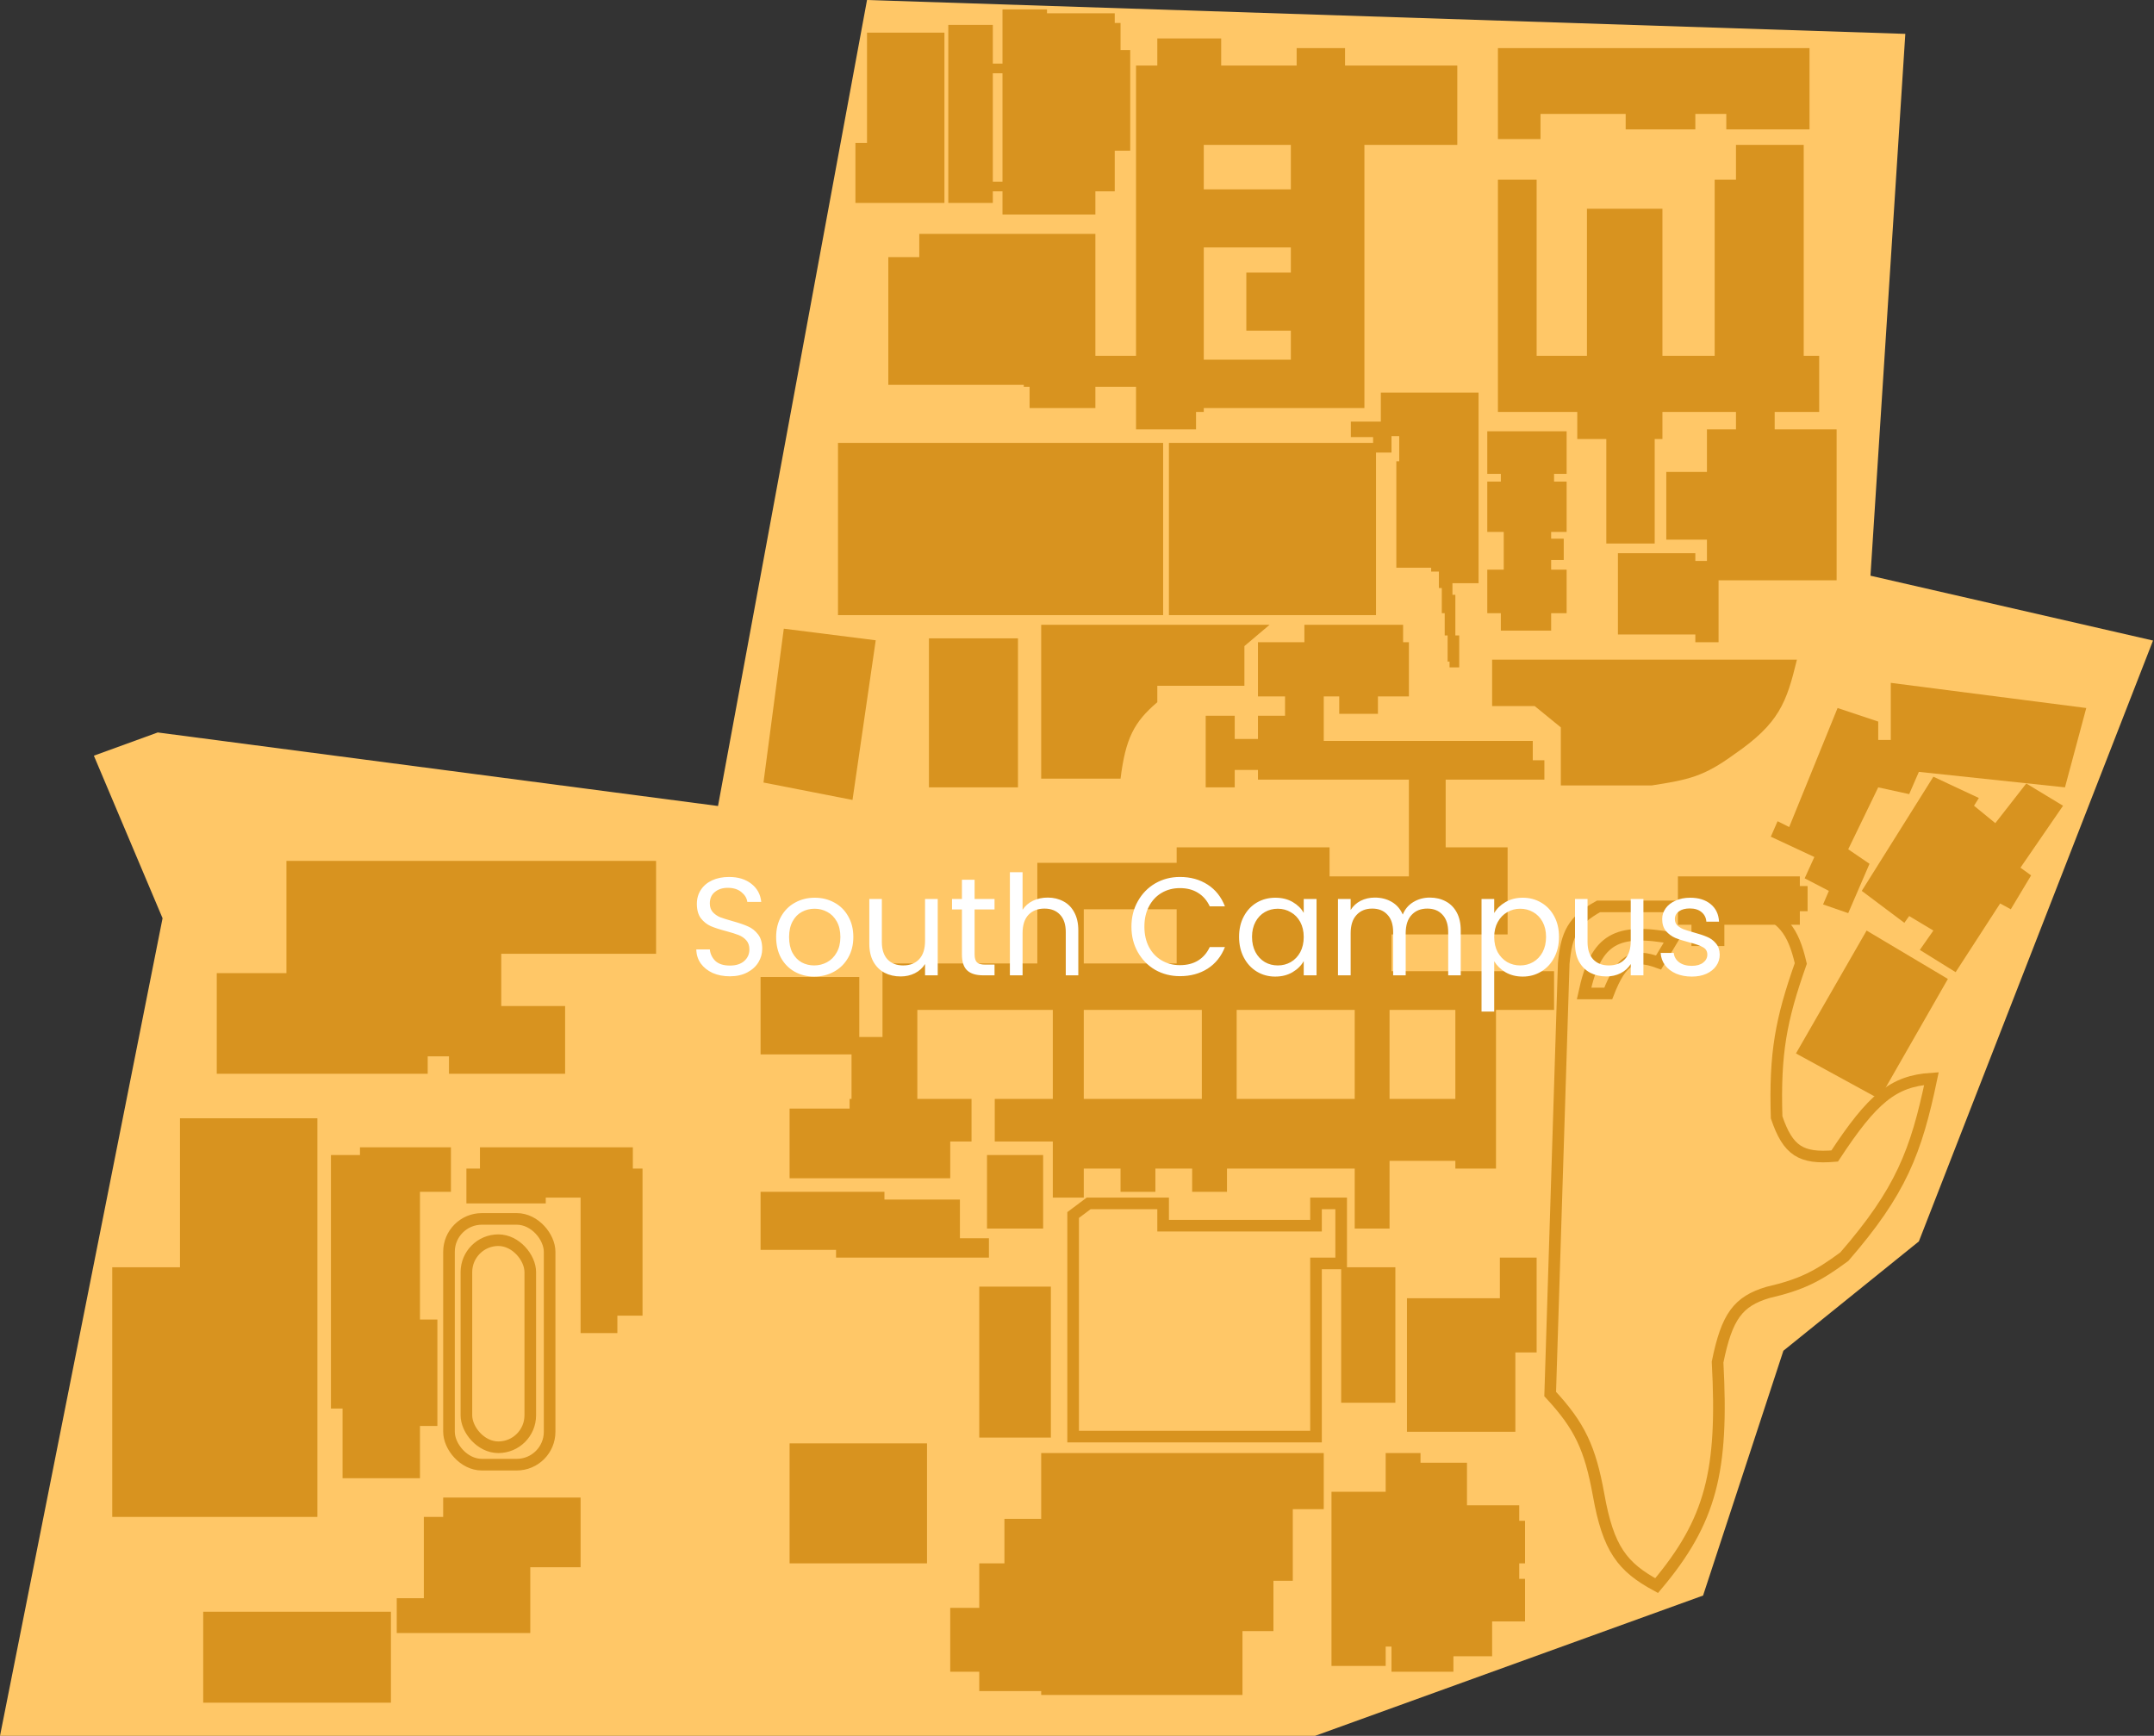 <svg className="mobile-map-component" viewBox="0 0 1113 897" fill="none" xmlns="http://www.w3.org/2000/svg">
<rect x="0" y="0" width="1113" height="897" fill="#333333" stroke="none"/>
<path d="M81.5 378.5L48.5 390.5L84 474.5L0 897H679.5L880 824.5L921.5 698L991.5 641.5L1112.5 331L966.5 297.5L984.5 17.5L448 0L371 416.5L81.5 378.5Z" fill="#FFC767"/>
<path d="M831 513.366H818.5C824.661 484.667 835.493 479.559 864.5 484.866L857 497.366C843.72 492.554 837.906 495.634 831 513.366Z" stroke="#D8931F" stroke-width="6"/>
<path d="M998 557.367C990.097 595.211 982.179 615.736 953 649.367C939.264 659.532 930.892 663.838 913.5 667.867C898.093 672.492 892.289 680.175 887.5 703.867C890.526 760.154 884.21 785.87 856 819.367C838.272 809.748 830.992 800.479 826 772.367C821.627 748.273 816.275 736.823 801 720.367L808 497.867C809.403 482.525 812.809 475.701 826 468.367H906C921.226 474.204 926.5 480.715 930.5 497.867C920.199 527.01 916.986 544.253 918 577.367C923.882 594.728 930.617 598.836 948 597.367C967.57 567.54 978.33 558.652 998 557.367Z" stroke="#D8931F" stroke-width="6"/>
<path d="M977 352.867V382.367H970.5V372.867L949.5 365.867L924.5 427.367L918.5 424.367L915 432.367L937.5 442.867L932.5 453.867L945 460.367L942 467.367L955 471.867L966 446.367L955 438.867L970.5 406.867L986.5 410.367L991.5 398.867L1067 406.867L1078 365.867L977 352.867Z" fill="#D8931F"/>
<path d="M962 460.367L999 401.367L1022.5 412.367L1020 416.367L1031 425.367L1047 404.867L1066 416.367L1044 448.367L1049.5 452.367L1039 469.867L1033.5 466.867L1010.5 502.367L992 490.867L999 480.867L986.5 473.367L984 476.867L962 460.367Z" fill="#D8931F"/>
<path d="M971 567.867L928 544.367L964.5 480.867L1006.5 505.867L971 567.867Z" fill="#D8931F"/>
<path d="M452.5 330.867L405 324.867L394.5 404.367L440.5 413.367L452.5 330.867Z" fill="#D8931F"/>
<path fill-rule="evenodd" clip-rule="evenodd" d="M780 24.867H774V71.867H796V58.867H840V66.867H876V58.867H892V66.867H935V58.867V24.867H892H876H840H796H780Z" fill="#D8931F"/>
<path fill-rule="evenodd" clip-rule="evenodd" d="M932 74.867H897V92.867H886V183.867H859V107.867H820V183.867H794V92.867H774V183.867V212.867H794H815V226.867H820H830V280.867H855V226.867H859V212.867H886H897V221.867H882V243.867H861V278.867H882V289.867H876V285.867H836V327.867H876V331.867H888V299.867H949V221.867H917V212.867H932H940V183.867H932V92.867V74.867Z" fill="#D8931F"/>
<path fill-rule="evenodd" clip-rule="evenodd" d="M631 19.867H598V33.867H587V74.867V183.867H566V132.867V120.867H475V132.867H459V198.867H475H529V199.867H532V210.867H566V199.867H587V212.867V221.867H618V212.867H622V210.867H667H681H705V74.867H753V33.867H695V24.867H670V33.867H631V19.867ZM622 74.867V97.867H667V74.867H631H622ZM667 185.867H622V127.867H667V140.867H644V170.867H667V185.867Z" fill="#D8931F"/>
<path fill-rule="evenodd" clip-rule="evenodd" d="M541 4.867H518V6.867V32.867H513V12.867H490V32.867V37.867V93.867V98.867V104.867H513V98.867H518V110.867H541H566V98.867H576V77.867H579H584V25.867H579V11.867H576V6.867H566H554H541V4.867ZM518 93.867V37.867H513V93.867H518ZM488 16.867H448V73.867H442V104.867H448H478H488V16.867Z" fill="#D8931F"/>
<rect x="433" y="228.867" width="168" height="89" fill="#D8931F"/>
<rect x="604" y="228.867" width="107" height="89" fill="#D8931F"/>
<path d="M713.5 217.867V202.867H764V301.367H750.5V307.367H752V328.367H754V344.867H749V341.867H748V328.367H746.5V316.867H745V303.867H743.5V295.367H739.5V293.367H721.5V238.367H723V225.367H719V233.867H709.5V225.867H698V217.867H713.5Z" fill="#D8931F"/>
<path d="M768.5 244.867V222.867H809.5V244.867H803V248.867H809.5V274.867H801.5V278.367H808V289.367H801.5V294.367H809.5V316.867H801.5V325.867H775.5V316.867H768.5V294.367H777V274.867H768.5V248.867H775.5V244.867H768.5Z" fill="#D8931F"/>
<rect x="480" y="329.867" width="46" height="77" fill="#D8931F"/>
<path d="M538 402.367V322.867H656L643 333.867V354.367H598V362.867C585.81 373.212 581.572 381.774 579 402.367H538Z" fill="#D8931F"/>
<path fill-rule="evenodd" clip-rule="evenodd" d="M694 322.867H705H712H725V331.867H728V359.867H725H712V368.867H692V359.867H684V382.867H792V392.867H798V402.867H792H747V437.867H779V482.867H747H745H734H728H719V501.867H803V521.867H773V603.867H752V599.867H718V602.867V603.867V634.867H700V603.867H639H634V615.867H616V603.867H597V615.867H579V603.867H560V618.867H544V589.867H514V567.867H544V521.867H474V535.867V553.867V567.867H502V589.867H491V608.867H408V572.867H439V567.867H440V544.867H393V504.867H444V535.867H456V521.867V497.867H536V469.867V445.867H608V437.867H687V452.867H728V402.867H684H665H664H650V397.867H638V406.867H623V369.867H638V381.867H650V369.867H664V359.867H650V331.867H674V322.867H692H694ZM752 567.867V521.867H719H718V567.867H752ZM700 567.867H639V521.867H700V567.867ZM621 567.867H586H573H560V521.867H608H621V567.867ZM608 497.867H560V469.867H608V482.867V497.867Z" fill="#D8931F"/>
<path d="M928.5 340.867H771V364.867H793L806.5 375.867V405.867H853.5C872.655 402.906 880.353 401.248 896 389.867C919.483 373.771 923.129 362.921 928.5 340.867Z" fill="#D8931F"/>
<path fill-rule="evenodd" clip-rule="evenodd" d="M867 452.867H930V457.867H934V470.867H930V477.867H891V488.867H874V477.867H867V470.867V457.867V452.867Z" fill="#D8931F"/>
<path fill-rule="evenodd" clip-rule="evenodd" d="M734 750.867H716V770.867H688V860.867H716V850.867H719V863.867H751V855.867H758H771V837.867H785H788V815.867H785V807.867H788V785.867H785V777.867H758V755.867H734V750.867Z" fill="#D8931F"/>
<rect x="693" y="654.867" width="28" height="70" fill="#D8931F"/>
<path fill-rule="evenodd" clip-rule="evenodd" d="M794 649.867H775V670.867H727V739.867H783V698.867H794V649.867Z" fill="#D8931F"/>
<path fill-rule="evenodd" clip-rule="evenodd" d="M538 750.867H554H564H580H642H658H668H684V779.867H668V816.867H658V842.867H642V875.867H538V873.867H519H506V863.867H491V830.867H506V807.867H519V784.867H538V750.867Z" fill="#D8931F"/>
<rect x="510" y="596.867" width="29" height="38" fill="#D8931F"/>
<rect x="506" y="664.867" width="37" height="78" fill="#D8931F"/>
<rect x="408" y="745.867" width="71" height="62" fill="#D8931F"/>
<path fill-rule="evenodd" clip-rule="evenodd" d="M393 615.867H457V619.867H496V639.867H511V649.867H496H447H432V645.867H393V615.867Z" fill="#D8931F"/>
<path d="M554.5 742.367V627.867L562.5 621.867H601V633.367H680V621.867H693V652.867H680V742.367H554.5Z" stroke="#D8931F" stroke-width="6"/>
<path fill-rule="evenodd" clip-rule="evenodd" d="M339 444.867H148V492.867V502.867H112V554.867H221V545.867H232V554.867H292V519.867H259V492.867H339V444.867Z" fill="#D8931F"/>
<path fill-rule="evenodd" clip-rule="evenodd" d="M164 577.867H93V654.867H58V783.867H93H129H164V577.867Z" fill="#D8931F"/>
<path fill-rule="evenodd" clip-rule="evenodd" d="M233 592.867H186V596.867H171V727.867H177V763.867H217V736.867H226V681.867H217V615.867H233V592.867Z" fill="#D8931F"/>
<path fill-rule="evenodd" clip-rule="evenodd" d="M327 592.867H248V603.867H241V621.867H282V618.867H300V627.867V679.867V688.867H319V679.867H332V603.867H327V592.867Z" fill="#D8931F"/>
<path fill-rule="evenodd" clip-rule="evenodd" d="M229 773.867H300V809.867H274V843.867H260H219H205V825.867H219V783.867H229V773.867Z" fill="#D8931F"/>
<rect x="105" y="832.867" width="97" height="47" fill="#D8931F"/>
<rect x="232" y="629.867" width="52" height="127" rx="17" stroke="#D8931F" stroke-width="6"/>
<rect x="241" y="640.867" width="33" height="107" rx="16.5" stroke="#D8931F" stroke-width="6"/>
<path d="M377.144 504.504C373.832 504.504 370.856 503.928 368.216 502.776C365.624 501.576 363.584 499.944 362.096 497.88C360.608 495.768 359.84 493.344 359.792 490.608H366.776C367.016 492.96 367.976 494.952 369.656 496.584C371.384 498.168 373.88 498.96 377.144 498.96C380.264 498.96 382.712 498.192 384.488 496.656C386.312 495.072 387.224 493.056 387.224 490.608C387.224 488.688 386.696 487.128 385.64 485.928C384.584 484.728 383.264 483.816 381.68 483.192C380.096 482.568 377.96 481.896 375.272 481.176C371.96 480.312 369.296 479.448 367.28 478.584C365.312 477.72 363.608 476.376 362.168 474.552C360.776 472.68 360.08 470.184 360.08 467.064C360.08 464.328 360.776 461.904 362.168 459.792C363.56 457.68 365.504 456.048 368 454.896C370.544 453.744 373.448 453.168 376.712 453.168C381.416 453.168 385.256 454.344 388.232 456.696C391.256 459.048 392.96 462.168 393.344 466.056H386.144C385.904 464.136 384.896 462.456 383.12 461.016C381.344 459.528 378.992 458.784 376.064 458.784C373.328 458.784 371.096 459.504 369.368 460.944C367.64 462.336 366.776 464.304 366.776 466.848C366.776 468.672 367.28 470.16 368.288 471.312C369.344 472.464 370.616 473.352 372.104 473.976C373.64 474.552 375.776 475.224 378.512 475.992C381.824 476.904 384.488 477.816 386.504 478.728C388.52 479.592 390.248 480.96 391.688 482.832C393.128 484.656 393.848 487.152 393.848 490.32C393.848 492.768 393.2 495.072 391.904 497.232C390.608 499.392 388.688 501.144 386.144 502.488C383.6 503.832 380.6 504.504 377.144 504.504ZM420.697 504.648C417.001 504.648 413.641 503.808 410.617 502.128C407.641 500.448 405.289 498.072 403.561 495C401.881 491.88 401.041 488.28 401.041 484.2C401.041 480.168 401.905 476.616 403.633 473.544C405.409 470.424 407.809 468.048 410.833 466.416C413.857 464.736 417.241 463.896 420.985 463.896C424.729 463.896 428.113 464.736 431.137 466.416C434.161 468.048 436.537 470.4 438.265 473.472C440.041 476.544 440.929 480.12 440.929 484.2C440.929 488.28 440.017 491.88 438.193 495C436.417 498.072 433.993 500.448 430.921 502.128C427.849 503.808 424.441 504.648 420.697 504.648ZM420.697 498.888C423.049 498.888 425.257 498.336 427.321 497.232C429.385 496.128 431.041 494.472 432.289 492.264C433.585 490.056 434.233 487.368 434.233 484.2C434.233 481.032 433.609 478.344 432.361 476.136C431.113 473.928 429.481 472.296 427.465 471.24C425.449 470.136 423.265 469.584 420.913 469.584C418.513 469.584 416.305 470.136 414.289 471.24C412.321 472.296 410.737 473.928 409.537 476.136C408.337 478.344 407.737 481.032 407.737 484.2C407.737 487.416 408.313 490.128 409.465 492.336C410.665 494.544 412.249 496.2 414.217 497.304C416.185 498.36 418.345 498.888 420.697 498.888ZM484.536 464.544V504H477.984V498.168C476.736 500.184 474.984 501.768 472.728 502.92C470.52 504.024 468.072 504.576 465.384 504.576C462.312 504.576 459.552 503.952 457.104 502.704C454.656 501.408 452.712 499.488 451.272 496.944C449.88 494.4 449.184 491.304 449.184 487.656V464.544H455.664V486.792C455.664 490.68 456.648 493.68 458.616 495.792C460.584 497.856 463.272 498.888 466.68 498.888C470.184 498.888 472.944 497.808 474.96 495.648C476.976 493.488 477.984 490.344 477.984 486.216V464.544H484.536ZM503.591 469.944V493.2C503.591 495.12 503.999 496.488 504.815 497.304C505.631 498.072 507.047 498.456 509.063 498.456H513.887V504H507.983C504.335 504 501.599 503.16 499.775 501.48C497.951 499.8 497.039 497.04 497.039 493.2V469.944H491.927V464.544H497.039V454.608H503.591V464.544H513.887V469.944H503.591ZM541.409 463.824C544.385 463.824 547.073 464.472 549.473 465.768C551.873 467.016 553.745 468.912 555.089 471.456C556.481 474 557.177 477.096 557.177 480.744V504H550.697V481.68C550.697 477.744 549.713 474.744 547.745 472.68C545.777 470.568 543.089 469.512 539.681 469.512C536.225 469.512 533.465 470.592 531.401 472.752C529.385 474.912 528.377 478.056 528.377 482.184V504H521.825V450.72H528.377V470.16C529.673 468.144 531.449 466.584 533.705 465.48C536.009 464.376 538.577 463.824 541.409 463.824ZM584.627 478.872C584.627 473.976 585.731 469.584 587.939 465.696C590.147 461.76 593.147 458.688 596.939 456.48C600.779 454.272 605.027 453.168 609.683 453.168C615.155 453.168 619.931 454.488 624.011 457.128C628.091 459.768 631.067 463.512 632.939 468.36H625.091C623.699 465.336 621.683 463.008 619.043 461.376C616.451 459.744 613.331 458.928 609.683 458.928C606.179 458.928 603.035 459.744 600.251 461.376C597.467 463.008 595.283 465.336 593.699 468.36C592.115 471.336 591.323 474.84 591.323 478.872C591.323 482.856 592.115 486.36 593.699 489.384C595.283 492.36 597.467 494.664 600.251 496.296C603.035 497.928 606.179 498.744 609.683 498.744C613.331 498.744 616.451 497.952 619.043 496.368C621.683 494.736 623.699 492.408 625.091 489.384H632.939C631.067 494.184 628.091 497.904 624.011 500.544C619.931 503.136 615.155 504.432 609.683 504.432C605.027 504.432 600.779 503.352 596.939 501.192C593.147 498.984 590.147 495.936 587.939 492.048C585.731 488.16 584.627 483.768 584.627 478.872ZM640.244 484.128C640.244 480.096 641.06 476.568 642.692 473.544C644.324 470.472 646.556 468.096 649.388 466.416C652.268 464.736 655.46 463.896 658.964 463.896C662.42 463.896 665.42 464.64 667.964 466.128C670.508 467.616 672.404 469.488 673.652 471.744V464.544H680.276V504H673.652V496.656C672.356 498.96 670.412 500.88 667.82 502.416C665.276 503.904 662.3 504.648 658.892 504.648C655.388 504.648 652.22 503.784 649.388 502.056C646.556 500.328 644.324 497.904 642.692 494.784C641.06 491.664 640.244 488.112 640.244 484.128ZM673.652 484.2C673.652 481.224 673.052 478.632 671.852 476.424C670.652 474.216 669.02 472.536 666.956 471.384C664.94 470.184 662.708 469.584 660.26 469.584C657.812 469.584 655.58 470.16 653.564 471.312C651.548 472.464 649.94 474.144 648.74 476.352C647.54 478.56 646.94 481.152 646.94 484.128C646.94 487.152 647.54 489.792 648.74 492.048C649.94 494.256 651.548 495.96 653.564 497.16C655.58 498.312 657.812 498.888 660.26 498.888C662.708 498.888 664.94 498.312 666.956 497.16C669.02 495.96 670.652 494.256 671.852 492.048C673.052 489.792 673.652 487.176 673.652 484.2ZM738.797 463.824C741.869 463.824 744.605 464.472 747.005 465.768C749.405 467.016 751.301 468.912 752.693 471.456C754.085 474 754.781 477.096 754.781 480.744V504H748.301V481.68C748.301 477.744 747.317 474.744 745.349 472.68C743.429 470.568 740.813 469.512 737.501 469.512C734.093 469.512 731.381 470.616 729.365 472.824C727.349 474.984 726.341 478.128 726.341 482.256V504H719.861V481.68C719.861 477.744 718.877 474.744 716.909 472.68C714.989 470.568 712.373 469.512 709.061 469.512C705.653 469.512 702.941 470.616 700.925 472.824C698.909 474.984 697.901 478.128 697.901 482.256V504H691.349V464.544H697.901V470.232C699.197 468.168 700.925 466.584 703.085 465.48C705.293 464.376 707.717 463.824 710.357 463.824C713.669 463.824 716.597 464.568 719.141 466.056C721.685 467.544 723.581 469.728 724.829 472.608C725.933 469.824 727.757 467.664 730.301 466.128C732.845 464.592 735.677 463.824 738.797 463.824ZM772.08 471.816C773.376 469.56 775.296 467.688 777.84 466.2C780.432 464.664 783.432 463.896 786.84 463.896C790.344 463.896 793.512 464.736 796.344 466.416C799.224 468.096 801.48 470.472 803.112 473.544C804.744 476.568 805.56 480.096 805.56 484.128C805.56 488.112 804.744 491.664 803.112 494.784C801.48 497.904 799.224 500.328 796.344 502.056C793.512 503.784 790.344 504.648 786.84 504.648C783.48 504.648 780.504 503.904 777.912 502.416C775.368 500.88 773.424 498.984 772.08 496.728V522.72H765.528V464.544H772.08V471.816ZM798.864 484.128C798.864 481.152 798.264 478.56 797.064 476.352C795.864 474.144 794.232 472.464 792.168 471.312C790.152 470.16 787.92 469.584 785.472 469.584C783.072 469.584 780.84 470.184 778.776 471.384C776.76 472.536 775.128 474.24 773.88 476.496C772.68 478.704 772.08 481.272 772.08 484.2C772.08 487.176 772.68 489.792 773.88 492.048C775.128 494.256 776.76 495.96 778.776 497.16C780.84 498.312 783.072 498.888 785.472 498.888C787.92 498.888 790.152 498.312 792.168 497.16C794.232 495.96 795.864 494.256 797.064 492.048C798.264 489.792 798.864 487.152 798.864 484.128ZM849.177 464.544V504H842.625V498.168C841.377 500.184 839.625 501.768 837.369 502.92C835.161 504.024 832.713 504.576 830.025 504.576C826.953 504.576 824.193 503.952 821.745 502.704C819.297 501.408 817.353 499.488 815.913 496.944C814.521 494.4 813.825 491.304 813.825 487.656V464.544H820.305V486.792C820.305 490.68 821.289 493.68 823.257 495.792C825.225 497.856 827.913 498.888 831.321 498.888C834.825 498.888 837.585 497.808 839.601 495.648C841.617 493.488 842.625 490.344 842.625 486.216V464.544H849.177ZM874.207 504.648C871.183 504.648 868.471 504.144 866.071 503.136C863.671 502.08 861.775 500.64 860.383 498.816C858.991 496.944 858.223 494.808 858.079 492.408H864.847C865.039 494.376 865.951 495.984 867.583 497.232C869.263 498.48 871.447 499.104 874.135 499.104C876.631 499.104 878.599 498.552 880.039 497.448C881.479 496.344 882.199 494.952 882.199 493.272C882.199 491.544 881.431 490.272 879.895 489.456C878.359 488.592 875.983 487.752 872.767 486.936C869.839 486.168 867.439 485.4 865.567 484.632C863.743 483.816 862.159 482.64 860.815 481.104C859.519 479.52 858.871 477.456 858.871 474.912C858.871 472.896 859.471 471.048 860.671 469.368C861.871 467.688 863.575 466.368 865.783 465.408C867.991 464.4 870.511 463.896 873.343 463.896C877.711 463.896 881.239 465 883.927 467.208C886.615 469.416 888.055 472.44 888.247 476.28H881.695C881.551 474.216 880.711 472.56 879.175 471.312C877.687 470.064 875.671 469.44 873.127 469.44C870.775 469.44 868.903 469.944 867.511 470.952C866.119 471.96 865.423 473.28 865.423 474.912C865.423 476.208 865.831 477.288 866.647 478.152C867.511 478.968 868.567 479.64 869.815 480.168C871.111 480.648 872.887 481.2 875.143 481.824C877.975 482.592 880.279 483.36 882.055 484.128C883.831 484.848 885.343 485.952 886.591 487.44C887.887 488.928 888.559 490.872 888.607 493.272C888.607 495.432 888.007 497.376 886.807 499.104C885.607 500.832 883.903 502.2 881.695 503.208C879.535 504.168 877.039 504.648 874.207 504.648Z" fill="white"/>
</svg>
